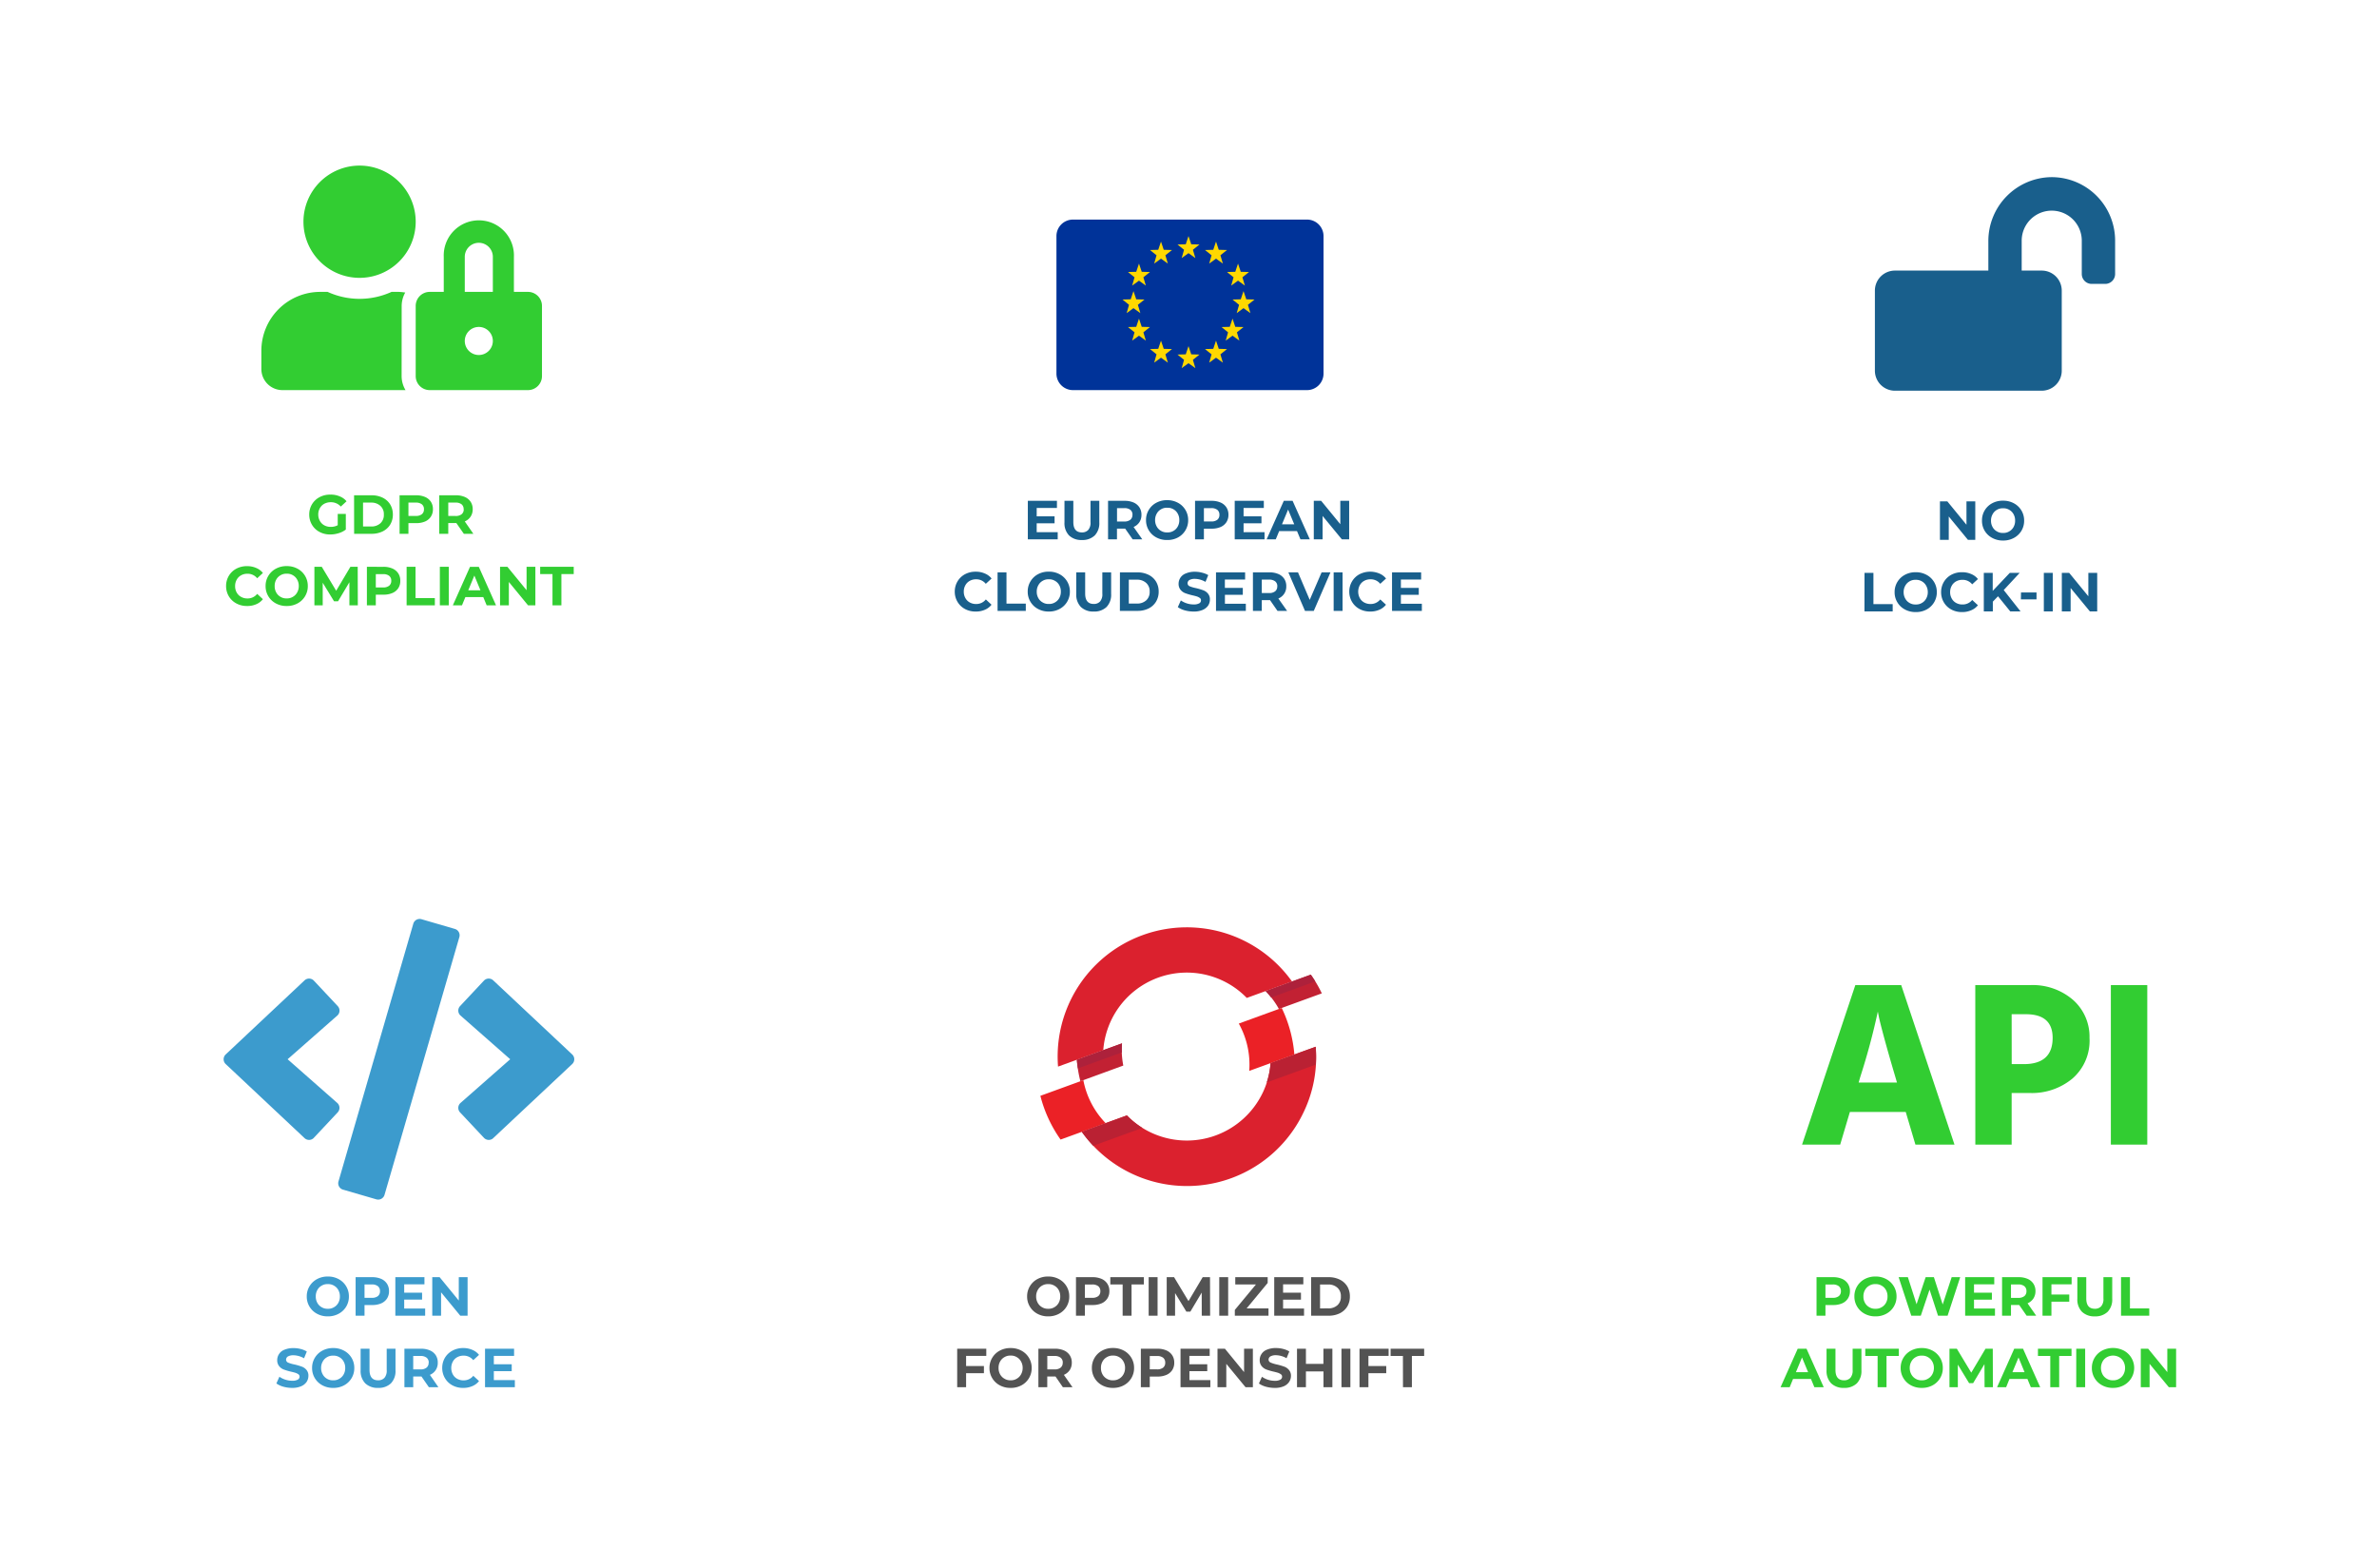 <svg xmlns="http://www.w3.org/2000/svg" xmlns:xlink="http://www.w3.org/1999/xlink" width="432" height="285" viewBox="0 0 432 285"><defs><filter id="Path_5093" width="144" height="144" x="288" y="0" filterUnits="userSpaceOnUse"><feOffset dy="3"/><feGaussianBlur result="blur" stdDeviation="3"/><feFlood flood-opacity="0.161"/><feComposite in2="blur" operator="in"/><feComposite in="SourceGraphic"/></filter><filter id="Path_295" width="144" height="144" x="0" y="0" filterUnits="userSpaceOnUse"><feOffset dy="3"/><feGaussianBlur result="blur-2" stdDeviation="3"/><feFlood flood-opacity="0.161"/><feComposite in2="blur-2" operator="in"/><feComposite in="SourceGraphic"/></filter><filter id="Path_294" width="144" height="144" x="288" y="141" filterUnits="userSpaceOnUse"><feOffset dy="3"/><feGaussianBlur result="blur-3" stdDeviation="3"/><feFlood flood-opacity="0.161"/><feComposite in2="blur-3" operator="in"/><feComposite in="SourceGraphic"/></filter><filter id="Path_293" width="144" height="144" x="144" y="0" filterUnits="userSpaceOnUse"><feOffset dy="3"/><feGaussianBlur result="blur-4" stdDeviation="3"/><feFlood flood-opacity="0.161"/><feComposite in2="blur-4" operator="in"/><feComposite in="SourceGraphic"/></filter><filter id="Path_292" width="144" height="144" x="0" y="141" filterUnits="userSpaceOnUse"><feOffset dy="3"/><feGaussianBlur result="blur-5" stdDeviation="3"/><feFlood flood-opacity="0.161"/><feComposite in2="blur-5" operator="in"/><feComposite in="SourceGraphic"/></filter><filter id="Path_291" width="144" height="144" x="144" y="141" filterUnits="userSpaceOnUse"><feOffset dy="3"/><feGaussianBlur result="blur-6" stdDeviation="3"/><feFlood flood-opacity="0.161"/><feComposite in2="blur-6" operator="in"/><feComposite in="SourceGraphic"/></filter><clipPath id="clip-path"><path id="Rectangle_6" fill="#32cd32" d="M0 0h51v51H0z" transform="translate(709 200)"/></clipPath><clipPath id="clip-path-2"><path id="Rectangle_4" fill="#195f8c" d="M0 0h51v51H0z" transform="translate(565 200)"/></clipPath></defs><g id="safespring_key-points-openshift-2" transform="translate(-89 -82)"><g id="Compute" transform="translate(-285 -92)"><g filter="url(#Path_5093)" transform="translate(374 174)"><path id="Path_5093-2" fill="#fff" d="M7 0h112a7 7 0 0 1 7 7v112a7 7 0 0 1-7 7H7a7 7 0 0 1-7-7V7a7 7 0 0 1 7-7" transform="translate(297 6)"/></g><g filter="url(#Path_295)" transform="translate(374 174)"><path id="Path_295-2" fill="#fff" d="M7 0h112a7 7 0 0 1 7 7v112a7 7 0 0 1-7 7H7a7 7 0 0 1-7-7V7a7 7 0 0 1 7-7" transform="translate(9 6)"/></g><g filter="url(#Path_294)" transform="translate(374 174)"><path id="Path_294-2" fill="#fff" d="M7 0h112a7 7 0 0 1 7 7v112a7 7 0 0 1-7 7H7a7 7 0 0 1-7-7V7a7 7 0 0 1 7-7" transform="translate(297 147)"/></g><g filter="url(#Path_293)" transform="translate(374 174)"><path id="Path_293-2" fill="#fff" d="M7 0h112a7 7 0 0 1 7 7v112a7 7 0 0 1-7 7H7a7 7 0 0 1-7-7V7a7 7 0 0 1 7-7" transform="translate(153 6)"/></g><g filter="url(#Path_292)" transform="translate(374 174)"><path id="Path_292-2" fill="#fff" d="M7 0h112a7 7 0 0 1 7 7v112a7 7 0 0 1-7 7H7a7 7 0 0 1-7-7V7a7 7 0 0 1 7-7" transform="translate(9 147)"/></g><g filter="url(#Path_291)" transform="translate(374 174)"><path id="Path_291-2" fill="#fff" d="M7 0h112a7 7 0 0 1 7 7v112a7 7 0 0 1-7 7H7a7 7 0 0 1-7-7V7a7 7 0 0 1 7-7" transform="translate(153 147)"/></g><g id="Mask_Group_3" clip-path="url(#clip-path)" transform="translate(-287.5 -1.007)"><path id="user-lock-solid" fill="#32cd32" d="M17.85 20.4a10.2 10.2 0 1 0-10.2-10.2 10.2 10.2 0 0 0 10.2 10.2m7.65 5.1a5 5 0 0 1 .65-2.43 11 11 0 0 0-1.16-.12h-1.33a14 14 0 0 1-11.62 0h-1.33A10.7 10.7 0 0 0 0 33.65v3.33a3.83 3.83 0 0 0 3.83 3.82H26.2a5 5 0 0 1-.71-2.55Zm22.95-2.55H45.9v-6.37a6.38 6.38 0 1 0-12.75 0v6.37H30.6a2.55 2.55 0 0 0-2.55 2.55v12.75a2.55 2.55 0 0 0 2.55 2.55h17.85A2.55 2.55 0 0 0 51 38.25V25.5a2.55 2.55 0 0 0-2.55-2.55m-8.93 11.47a2.55 2.55 0 1 1 2.55-2.55 2.55 2.55 0 0 1-2.55 2.55m2.55-11.47h-5.1v-6.37a2.55 2.55 0 0 1 5.1 0Z" transform="translate(709 205.1)"/></g><g id="Group_2" clip-path="url(#clip-path-2)" transform="translate(144 .097)"><path id="lock-open-solid" fill="#195f8c" d="M32.1 0a11.6 11.6 0 0 0-11.48 11.64v5.34H3.64A3.64 3.64 0 0 0 0 20.62v14.55a3.64 3.64 0 0 0 3.64 3.64h26.68a3.64 3.64 0 0 0 3.64-3.64V20.62a3.64 3.64 0 0 0-3.64-3.64h-3.64v-5.4a5.46 5.46 0 1 1 10.92-.06v6.07a1.8 1.8 0 0 0 1.82 1.81h2.42a1.8 1.8 0 0 0 1.82-1.82v-6.06A11.54 11.54 0 0 0 32.1 0" transform="translate(570.746 206.095)"/></g><g id="TEXT"><path id="Path_5107" fill="#32cd32" d="M-11.12-3.61h1.47v2.84a4 4 0 0 1-1.31.66 5 5 0 0 1-1.51.23 4 4 0 0 1-1.96-.46 3.5 3.5 0 0 1-1.37-1.3 3.6 3.6 0 0 1-.5-1.86 3.6 3.6 0 0 1 .5-1.86 3.5 3.5 0 0 1 1.38-1.3 4 4 0 0 1 1.97-.46 4 4 0 0 1 1.67.31 3 3 0 0 1 1.26.9l-1.04.96a2.4 2.4 0 0 0-1.8-.79 2.5 2.5 0 0 0-1.2.28 2 2 0 0 0-.8.79 2.3 2.3 0 0 0-.3 1.17 2.3 2.3 0 0 0 .3 1.16 2 2 0 0 0 .8.8 2.4 2.4 0 0 0 1.18.28 2.6 2.6 0 0 0 1.26-.3ZM-8.15-7h3.19a4.5 4.5 0 0 1 2.01.44 3.3 3.3 0 0 1 1.36 1.22A3.5 3.5 0 0 1-1.1-3.5a3.5 3.5 0 0 1-.49 1.84A3.3 3.3 0 0 1-2.95-.44 4.5 4.5 0 0 1-4.96 0h-3.18Zm3.1 5.67a2.4 2.4 0 0 0 1.68-.58 2 2 0 0 0 .63-1.59 2 2 0 0 0-.63-1.58 2.4 2.4 0 0 0-1.67-.59h-1.48v4.34ZM3.15-7a4 4 0 0 1 1.61.31 2.4 2.4 0 0 1 1.06.88 2.4 2.4 0 0 1 .36 1.35 2.4 2.4 0 0 1-.37 1.34 2.4 2.4 0 0 1-1.05.88 4 4 0 0 1-1.61.3H1.73V0H.12v-7Zm-.1 3.75a1.7 1.7 0 0 0 1.12-.31 1.1 1.1 0 0 0 .38-.9 1.1 1.1 0 0 0-.38-.9 1.7 1.7 0 0 0-1.11-.31H1.73v2.42ZM11.8 0l-1.36-1.95H8.97V0H7.33v-7h3.03a4 4 0 0 1 1.62.31 2.4 2.4 0 0 1 1.06.88 2.4 2.4 0 0 1 .37 1.35 2.4 2.4 0 0 1-.38 1.34 2.4 2.4 0 0 1-1.06.87L13.53 0Zm-.04-4.46a1.1 1.1 0 0 0-.37-.9 1.7 1.7 0 0 0-1.12-.31h-1.3v2.43h1.31a1.7 1.7 0 0 0 1.12-.32 1.1 1.1 0 0 0 .38-.9m-39.4 17.58a4 4 0 0 1-1.93-.47 3.5 3.5 0 0 1-1.36-1.29 3.6 3.6 0 0 1-.5-1.86 3.6 3.6 0 0 1 .5-1.87 3.5 3.5 0 0 1 1.36-1.29 4 4 0 0 1 1.95-.46 4 4 0 0 1 1.64.32 3 3 0 0 1 1.24.92l-1.04.96a2.2 2.2 0 0 0-1.76-.82 2.3 2.3 0 0 0-1.16.28 2 2 0 0 0-.8.8 2.3 2.3 0 0 0-.29 1.16 2.3 2.3 0 0 0 .28 1.16 2 2 0 0 0 .8.8 2.3 2.3 0 0 0 1.17.29 2.2 2.2 0 0 0 1.76-.83l1.04.96a3 3 0 0 1-1.24.93 4 4 0 0 1-1.66.31m7.23 0a4 4 0 0 1-1.97-.47 3.5 3.5 0 0 1-1.37-1.3 3.5 3.5 0 0 1-.5-1.86 3.5 3.5 0 0 1 .5-1.85 3.5 3.5 0 0 1 1.37-1.3 4 4 0 0 1 1.97-.47 4 4 0 0 1 1.96.47 3.5 3.5 0 0 1 1.37 1.3 3.5 3.5 0 0 1 .5 1.85 3.5 3.5 0 0 1-.5 1.86 3.5 3.5 0 0 1-1.37 1.3 4 4 0 0 1-1.96.47m0-1.38a2 2 0 0 0 1.12-.29 2 2 0 0 0 .78-.8 2.3 2.3 0 0 0 .29-1.16 2.3 2.3 0 0 0-.29-1.16 2 2 0 0 0-.78-.8 2 2 0 0 0-1.12-.28 2 2 0 0 0-1.12.28 2 2 0 0 0-.79.8 2.3 2.3 0 0 0-.28 1.17 2.3 2.3 0 0 0 .28 1.16 2 2 0 0 0 .79.8 2 2 0 0 0 1.12.28M-9 13V8.8l-2.06 3.46h-.73l-2.06-3.37V13h-1.51V6h1.34l2.62 4.35L-8.82 6h1.33l.02 7Zm6.2-7a4 4 0 0 1 1.62.31 2.4 2.4 0 0 1 1.06.88 2.4 2.4 0 0 1 .37 1.35 2.4 2.4 0 0 1-.37 1.35 2.4 2.4 0 0 1-1.06.87 4 4 0 0 1-1.61.3H-4.2V13h-1.62V6Zm-.08 3.75a1.7 1.7 0 0 0 1.1-.31 1.1 1.1 0 0 0 .39-.9 1.1 1.1 0 0 0-.38-.9 1.7 1.7 0 0 0-1.11-.31H-4.2v2.42ZM1.4 6h1.62v5.68h3.51V13H1.4Zm6.04 0h1.62v7H7.44Zm7.89 5.5h-3.25l-.62 1.5H9.8l3.12-7h1.6l3.13 7h-1.7Zm-.51-1.23-1.11-2.68-1.11 2.68ZM24.8 6v7h-1.33l-3.49-4.25V13h-1.6V6h1.34l3.48 4.25V6Zm3.11 1.32h-2.24V6h6.1v1.32h-2.24V13h-1.62Z" transform="translate(446.5 271.006)"/><path id="Path_5106" fill="#3c9bcd" d="M-12.42.12a4 4 0 0 1-1.96-.47 3.5 3.5 0 0 1-1.37-1.3 3.5 3.5 0 0 1-.5-1.85 3.5 3.5 0 0 1 .5-1.85 3.5 3.5 0 0 1 1.37-1.3 4 4 0 0 1 1.96-.47 4 4 0 0 1 1.96.47 3.5 3.5 0 0 1 1.37 1.3 3.5 3.5 0 0 1 .5 1.85 3.5 3.5 0 0 1-.5 1.86 3.5 3.5 0 0 1-1.37 1.29 4 4 0 0 1-1.96.47m0-1.38a2 2 0 0 0 1.12-.28 2 2 0 0 0 .79-.8 2.3 2.3 0 0 0 .28-1.16 2.3 2.3 0 0 0-.28-1.16 2 2 0 0 0-.79-.8 2 2 0 0 0-1.12-.28 2 2 0 0 0-1.12.28 2 2 0 0 0-.79.8 2.3 2.3 0 0 0-.28 1.16 2.3 2.3 0 0 0 .28 1.16 2 2 0 0 0 .79.8 2 2 0 0 0 1.12.28M-4.34-7a4 4 0 0 1 1.62.31 2.4 2.4 0 0 1 1.05.88 2.4 2.4 0 0 1 .37 1.35 2.4 2.4 0 0 1-.37 1.35 2.4 2.4 0 0 1-1.05.87 4 4 0 0 1-1.62.3h-1.41V0h-1.62v-7Zm-.09 3.75a1.7 1.7 0 0 0 1.11-.31 1.1 1.1 0 0 0 .38-.9 1.1 1.1 0 0 0-.38-.9 1.7 1.7 0 0 0-1.11-.32h-1.32v2.43Zm9.7 1.95V0H-.15v-7h5.29v1.3H1.46v1.52h3.25v1.26H1.46v1.62ZM12.98-7v7h-1.33L8.16-4.25V0h-1.6v-7H7.9l3.48 4.25V-7Zm-31.9 20.12a6 6 0 0 1-1.6-.22 4 4 0 0 1-1.25-.59l.55-1.22a4 4 0 0 0 1.07.53 4 4 0 0 0 1.24.2 2 2 0 0 0 1.02-.2.6.6 0 0 0 .33-.54.5.5 0 0 0-.19-.42 2 2 0 0 0-.5-.26q-.3-.1-.83-.22a11 11 0 0 1-1.3-.38 2 2 0 0 1-.88-.62 1.7 1.7 0 0 1-.36-1.11 2 2 0 0 1 .33-1.1 2 2 0 0 1 1-.79 4 4 0 0 1 1.62-.29 5 5 0 0 1 1.31.16 4 4 0 0 1 1.12.46l-.5 1.23a4 4 0 0 0-1.94-.55 2 2 0 0 0-1 .22.7.7 0 0 0-.33.58.6.6 0 0 0 .38.54 6 6 0 0 0 1.13.33 11 11 0 0 1 1.31.38 2 2 0 0 1 .88.6 1.6 1.6 0 0 1 .36 1.11 2 2 0 0 1-.34 1.1 2.3 2.3 0 0 1-1 .78 4 4 0 0 1-1.62.29Zm7.47 0a4 4 0 0 1-1.96-.47 3.5 3.5 0 0 1-1.37-1.3 3.5 3.5 0 0 1-.5-1.85 3.5 3.5 0 0 1 .5-1.85 3.5 3.5 0 0 1 1.37-1.3 4 4 0 0 1 1.97-.47 4 4 0 0 1 1.95.47 3.5 3.5 0 0 1 1.38 1.3 3.5 3.5 0 0 1 .5 1.85 3.5 3.5 0 0 1-.5 1.86 3.5 3.5 0 0 1-1.37 1.3 4 4 0 0 1-1.96.46Zm0-1.38a2 2 0 0 0 1.12-.28 2 2 0 0 0 .79-.8 2.3 2.3 0 0 0 .28-1.16 2.3 2.3 0 0 0-.28-1.16 2 2 0 0 0-.78-.8 2 2 0 0 0-1.12-.28 2 2 0 0 0-1.13.28 2 2 0 0 0-.78.8 2.3 2.3 0 0 0-.29 1.16 2.3 2.3 0 0 0 .29 1.16 2 2 0 0 0 .78.8 2 2 0 0 0 1.13.28Zm8.16 1.38a3.2 3.2 0 0 1-2.33-.83 3.2 3.2 0 0 1-.84-2.37V6h1.62v3.86q0 1.88 1.56 1.88a1.5 1.5 0 0 0 1.16-.46 2 2 0 0 0 .4-1.42V6h1.6v3.92a3.2 3.2 0 0 1-.83 2.37 3.2 3.2 0 0 1-2.33.83ZM5.95 13 4.6 11.05H3.1V13H1.5V6h3.03a4 4 0 0 1 1.61.31 2.4 2.4 0 0 1 1.06.88 2.4 2.4 0 0 1 .36 1.35 2.3 2.3 0 0 1-1.43 2.21L7.68 13Zm-.03-4.46a1.1 1.1 0 0 0-.38-.9 1.7 1.7 0 0 0-1.11-.32H3.1v2.44h1.32a1.7 1.7 0 0 0 1.1-.32 1.1 1.1 0 0 0 .38-.9m6.27 4.58a4 4 0 0 1-1.94-.46 3.5 3.5 0 0 1-1.36-1.3 3.6 3.6 0 0 1-.5-1.86 3.6 3.6 0 0 1 .5-1.87 3.5 3.5 0 0 1 1.36-1.28 4 4 0 0 1 1.95-.47 4 4 0 0 1 1.64.32 3 3 0 0 1 1.24.92l-1.05.96a2.2 2.2 0 0 0-1.75-.82 2.3 2.3 0 0 0-1.16.28 2 2 0 0 0-.8.8 2.5 2.5 0 0 0 0 2.33 2 2 0 0 0 .8.8 2.3 2.3 0 0 0 1.16.28 2.2 2.2 0 0 0 1.76-.83l1.04.96a3 3 0 0 1-1.25.93 4 4 0 0 1-1.64.31m9.4-1.42V13h-5.42V6h5.28v1.3h-3.68v1.52H21v1.26h-3.25v1.62Z" transform="translate(446 413.097)"/><path id="Path_5105" fill="#195f8c" d="M-23.77-1.3V0h-5.43v-7h5.29v1.3h-3.68v1.52h3.25v1.26h-3.25v1.62Zm4.4 1.42a3.2 3.2 0 0 1-2.34-.83 3.2 3.2 0 0 1-.83-2.37V-7h1.61v3.86q0 1.88 1.56 1.88a1.5 1.5 0 0 0 1.16-.46 2 2 0 0 0 .4-1.42V-7h1.6v3.92a3.2 3.2 0 0 1-.83 2.37 3.2 3.2 0 0 1-2.34.83m9.23-.12-1.36-1.95H-13V0h-1.62v-7h3.03a4 4 0 0 1 1.62.31 2.4 2.4 0 0 1 1.05.88 2.4 2.4 0 0 1 .37 1.35 2.4 2.4 0 0 1-.37 1.34 2.4 2.4 0 0 1-1.06.87L-8.4 0Zm-.03-4.46a1.1 1.1 0 0 0-.38-.9 1.7 1.7 0 0 0-1.11-.31h-1.32v2.43h1.32a1.7 1.7 0 0 0 1.1-.32 1.1 1.1 0 0 0 .38-.9m6.3 4.58a4 4 0 0 1-1.96-.47 3.5 3.5 0 0 1-1.37-1.3 3.5 3.5 0 0 1-.5-1.85 3.5 3.5 0 0 1 .5-1.85 3.5 3.5 0 0 1 1.37-1.3 4 4 0 0 1 1.97-.47 4 4 0 0 1 1.95.47 3.5 3.5 0 0 1 1.37 1.3 3.5 3.5 0 0 1 .5 1.85 3.5 3.5 0 0 1-.5 1.86A3.5 3.5 0 0 1-1.9-.35a4 4 0 0 1-1.96.47m0-1.38a2 2 0 0 0 1.13-.28 2 2 0 0 0 .78-.8 2.3 2.3 0 0 0 .28-1.16 2.3 2.3 0 0 0-.28-1.16 2 2 0 0 0-.78-.8 2 2 0 0 0-1.12-.28A2 2 0 0 0-5-5.46a2 2 0 0 0-.78.8 2.3 2.3 0 0 0-.29 1.16 2.3 2.3 0 0 0 .29 1.16 2 2 0 0 0 .79.8 2 2 0 0 0 1.12.28M4.22-7a4 4 0 0 1 1.61.31 2.4 2.4 0 0 1 1.06.88 2.4 2.4 0 0 1 .37 1.35 2.4 2.4 0 0 1-.37 1.34 2.4 2.4 0 0 1-1.06.88 4 4 0 0 1-1.61.3H2.8V0H1.19v-7Zm-.1 3.75a1.7 1.7 0 0 0 1.12-.31 1.1 1.1 0 0 0 .38-.9 1.1 1.1 0 0 0-.38-.9 1.7 1.7 0 0 0-1.11-.31H2.8v2.42Zm9.7 1.95V0H8.4v-7h5.29v1.3h-3.68v1.52h3.25v1.26h-3.25v1.62Zm5.9-.2h-3.24L15.86 0H14.2l3.12-7h1.6l3.13 7h-1.7Zm-.5-1.23L18.1-5.41l-1.11 2.68ZM29.2-7v7h-1.33l-3.5-4.25V0h-1.6v-7h1.34l3.48 4.25V-7Zm-67.88 20.12a4 4 0 0 1-1.94-.46 3.5 3.5 0 0 1-1.36-1.3 3.6 3.6 0 0 1-.5-1.86 3.6 3.6 0 0 1 .5-1.86 3.5 3.5 0 0 1 1.36-1.3 4 4 0 0 1 1.94-.46 4 4 0 0 1 1.65.32 3 3 0 0 1 1.24.92l-1.05.96a2.2 2.2 0 0 0-1.75-.82 2.3 2.3 0 0 0-1.16.28 2 2 0 0 0-.8.8 2.3 2.3 0 0 0-.29 1.17 2.3 2.3 0 0 0 .29 1.16 2 2 0 0 0 .8.8 2.3 2.3 0 0 0 1.16.28 2.2 2.2 0 0 0 1.76-.83l1.03.96a3 3 0 0 1-1.24.93 4 4 0 0 1-1.65.31M-34.7 6h1.62v5.68h3.51V13h-5.13Zm9.31 7.12a4 4 0 0 1-1.96-.47 3.5 3.5 0 0 1-1.37-1.3 3.5 3.5 0 0 1-.5-1.85 3.5 3.5 0 0 1 .5-1.86 3.5 3.5 0 0 1 1.36-1.3 4 4 0 0 1 1.97-.47 4 4 0 0 1 1.96.47 3.5 3.5 0 0 1 1.37 1.3 3.5 3.5 0 0 1 .5 1.85 3.5 3.5 0 0 1-.5 1.86 3.5 3.5 0 0 1-1.37 1.3 4 4 0 0 1-1.96.47m0-1.38a2 2 0 0 0 1.12-.28 2 2 0 0 0 .79-.8 2.3 2.3 0 0 0 .28-1.16 2.3 2.3 0 0 0-.28-1.16 2 2 0 0 0-.79-.8 2 2 0 0 0-1.12-.28 2 2 0 0 0-1.12.28 2 2 0 0 0-.78.8 2.3 2.3 0 0 0-.29 1.16 2.3 2.3 0 0 0 .28 1.16 2 2 0 0 0 .79.8 2 2 0 0 0 1.12.28m8.16 1.38a3.2 3.2 0 0 1-2.33-.83 3.2 3.2 0 0 1-.84-2.37V6h1.62v3.86q0 1.88 1.56 1.88a1.5 1.5 0 0 0 1.16-.46 2 2 0 0 0 .4-1.42V6h1.6v3.92a3.2 3.2 0 0 1-.83 2.37 3.2 3.2 0 0 1-2.34.83M-12.46 6h3.18a4.5 4.5 0 0 1 2.01.44 3.3 3.3 0 0 1 1.36 1.22 3.5 3.5 0 0 1 .49 1.84 3.5 3.5 0 0 1-.49 1.84 3.3 3.3 0 0 1-1.36 1.23 4.5 4.5 0 0 1-2.02.43h-3.18Zm3.1 5.67a2.4 2.4 0 0 0 1.67-.58 2 2 0 0 0 .63-1.59 2 2 0 0 0-.63-1.58 2.4 2.4 0 0 0-1.67-.59h-1.49v4.34ZM.92 13.12a6 6 0 0 1-1.61-.22 4 4 0 0 1-1.25-.58l.55-1.22a4 4 0 0 0 1.07.53 4 4 0 0 0 1.24.2 2 2 0 0 0 1.02-.2.6.6 0 0 0 .33-.55.5.5 0 0 0-.19-.41 2 2 0 0 0-.5-.27q-.3-.1-.83-.22a11 11 0 0 1-1.3-.38 2 2 0 0 1-.88-.61 1.7 1.7 0 0 1-.37-1.12 2 2 0 0 1 .33-1.1 2 2 0 0 1 1-.78 4 4 0 0 1 1.63-.3 5 5 0 0 1 1.31.17 4 4 0 0 1 1.12.44l-.5 1.23a4 4 0 0 0-1.94-.55 2 2 0 0 0-1 .22.7.7 0 0 0-.32.58.6.6 0 0 0 .36.54 6 6 0 0 0 1.15.34 11 11 0 0 1 1.3.38 2 2 0 0 1 .88.6 1.6 1.6 0 0 1 .37 1.11 2 2 0 0 1-.33 1.1 2.3 2.3 0 0 1-1 .78 4 4 0 0 1-1.64.29m9.5-1.42V13H5V6h5.29v1.3H6.61v1.52h3.26v1.26H6.62v1.62Zm5.75 1.3-1.35-1.95h-1.5V13h-1.61V6h3.02a4 4 0 0 1 1.62.31 2.4 2.4 0 0 1 1.06.88 2.4 2.4 0 0 1 .36 1.35 2.3 2.3 0 0 1-1.44 2.21L17.92 13Zm-.03-4.46a1.1 1.1 0 0 0-.38-.9 1.7 1.7 0 0 0-1.12-.32h-1.32v2.44h1.32a1.7 1.7 0 0 0 1.11-.32 1.1 1.1 0 0 0 .38-.9M25.8 6l-3.03 7h-1.6l-3.02-7h1.75l2.13 5 2.16-5Zm.58 0H28v7h-1.62Zm6.63 7.12a4 4 0 0 1-1.93-.46 3.5 3.5 0 0 1-1.36-1.3 3.6 3.6 0 0 1-.5-1.86 3.6 3.6 0 0 1 .5-1.86 3.5 3.5 0 0 1 1.36-1.3 4.3 4.3 0 0 1 3.58-.14 3 3 0 0 1 1.24.92l-1.05.96a2.2 2.2 0 0 0-1.76-.82 2.3 2.3 0 0 0-1.16.28 2 2 0 0 0-.8.8 2.5 2.5 0 0 0 0 2.33 2 2 0 0 0 .8.8 2.3 2.3 0 0 0 1.16.28 2.2 2.2 0 0 0 1.76-.83l1.04.96a3 3 0 0 1-1.24.93 4 4 0 0 1-1.64.31m9.4-1.42V13h-5.42V6h5.29v1.3H38.6v1.52h3.25v1.26H38.6v1.62Z" transform="translate(590 272.013)"/><path id="Path_5104" fill="#32cd32" d="M-26.83-7a4 4 0 0 1 1.62.31 2.4 2.4 0 0 1 1.05.88 2.4 2.4 0 0 1 .37 1.35 2.4 2.4 0 0 1-.37 1.34 2.4 2.4 0 0 1-1.05.88 4 4 0 0 1-1.62.3h-1.41V0h-1.62v-7Zm-.09 3.75a1.7 1.7 0 0 0 1.11-.31 1.1 1.1 0 0 0 .38-.9 1.1 1.1 0 0 0-.38-.9 1.7 1.7 0 0 0-1.11-.31h-1.32v2.42Zm7.77 3.37a4 4 0 0 1-1.96-.47 3.5 3.5 0 0 1-1.37-1.3 3.5 3.5 0 0 1-.5-1.85 3.5 3.5 0 0 1 .5-1.85 3.5 3.5 0 0 1 1.37-1.3 4 4 0 0 1 1.96-.47 4 4 0 0 1 1.96.47 3.5 3.5 0 0 1 1.37 1.3 3.5 3.5 0 0 1 .5 1.85 3.5 3.5 0 0 1-.5 1.85 3.5 3.5 0 0 1-1.37 1.3 4 4 0 0 1-1.96.47m0-1.38a2 2 0 0 0 1.12-.28 2 2 0 0 0 .79-.8 2.3 2.3 0 0 0 .28-1.16 2.3 2.3 0 0 0-.28-1.16 2 2 0 0 0-.79-.8 2 2 0 0 0-1.12-.28 2 2 0 0 0-1.12.28 2 2 0 0 0-.79.8 2.3 2.3 0 0 0-.28 1.16 2.3 2.3 0 0 0 .28 1.16 2 2 0 0 0 .79.8 2 2 0 0 0 1.12.28M-3.75-7l-2.29 7h-1.74l-1.54-4.74L-10.91 0h-1.73l-2.3-7h1.68l1.58 4.92L-10.03-7h1.5l1.6 4.96L-5.3-7Zm6.32 5.7V0h-5.42v-7h5.29v1.3h-3.68v1.52h3.25v1.26h-3.25v1.62ZM8.32 0 6.97-1.95H5.48V0H3.86v-7h3.03a4 4 0 0 1 1.62.31 2.4 2.4 0 0 1 1.05.88 2.4 2.4 0 0 1 .37 1.35 2.4 2.4 0 0 1-.38 1.34 2.4 2.4 0 0 1-1.06.87L10.06 0Zm-.03-4.46a1.1 1.1 0 0 0-.38-.9 1.7 1.7 0 0 0-1.11-.32H5.48v2.44H6.8a1.7 1.7 0 0 0 1.11-.32 1.1 1.1 0 0 0 .38-.9m4.54-1.24v1.85h3.24v1.3h-3.24V0h-1.62v-7h5.29v1.3ZM20.71.12a3.2 3.2 0 0 1-2.33-.83 3.2 3.2 0 0 1-.84-2.37V-7h1.62v3.86q0 1.88 1.56 1.88a1.5 1.5 0 0 0 1.16-.46 2 2 0 0 0 .4-1.42V-7h1.6v3.92a3.2 3.2 0 0 1-.83 2.37 3.2 3.2 0 0 1-2.34.83M25.48-7h1.62v5.68h3.51V0h-5.13Zm-56.35 18.5h-3.26l-.61 1.5h-1.66l3.12-7h1.6l3.13 7h-1.7Zm-.52-1.23-1.11-2.68-1.11 2.68Zm6.52 2.85a3.2 3.2 0 0 1-2.33-.83 3.2 3.2 0 0 1-.84-2.37V6h1.62v3.86q0 1.88 1.56 1.88a1.5 1.5 0 0 0 1.16-.46 2 2 0 0 0 .4-1.42V6h1.6v3.92a3.2 3.2 0 0 1-.83 2.37 3.2 3.2 0 0 1-2.33.83m6.1-5.8H-21V6h6.1v1.32h-2.24V13h-1.62Zm8.02 5.8a4 4 0 0 1-1.96-.47 3.5 3.5 0 0 1-1.37-1.3 3.5 3.5 0 0 1-.5-1.85 3.5 3.5 0 0 1 .5-1.85 3.5 3.5 0 0 1 1.37-1.3 4 4 0 0 1 1.97-.47 4 4 0 0 1 1.95.47 3.5 3.5 0 0 1 1.37 1.3 3.5 3.5 0 0 1 .5 1.85 3.5 3.5 0 0 1-.5 1.86 3.5 3.5 0 0 1-1.37 1.3 4 4 0 0 1-1.95.46m0-1.38a2 2 0 0 0 1.12-.29 2 2 0 0 0 .79-.8 2.3 2.3 0 0 0 .29-1.15 2.3 2.3 0 0 0-.29-1.16 2 2 0 0 0-.78-.8 2 2 0 0 0-1.13-.28 2 2 0 0 0-1.12.28 2 2 0 0 0-.78.8 2.3 2.3 0 0 0-.29 1.16 2.3 2.3 0 0 0 .29 1.16 2 2 0 0 0 .78.8 2 2 0 0 0 1.13.28M.68 13 .66 8.8l-2.06 3.46h-.73l-2.05-3.37V13H-5.7V6h1.34l2.62 4.35L.85 6h1.32l.02 7Zm7.79-1.5H5.2L4.6 13H2.95l3.12-7h1.6l3.12 7h-1.7Zm-.52-1.23-1.1-2.68-1.11 2.68Zm4.67-2.95h-2.24V6h6.1v1.32h-2.24V13h-1.62ZM17.34 6h1.62v7h-1.62Zm6.67 7.12a4 4 0 0 1-1.96-.47 3.5 3.5 0 0 1-1.37-1.3 3.5 3.5 0 0 1-.5-1.85 3.5 3.5 0 0 1 .5-1.86 3.5 3.5 0 0 1 1.37-1.3 4.3 4.3 0 0 1 3.93 0 3.57 3.57 0 0 1 0 6.3 4 4 0 0 1-1.96.48m0-1.38a2 2 0 0 0 1.12-.28 2 2 0 0 0 .79-.8 2.5 2.5 0 0 0 0-2.32 2 2 0 0 0-.78-.8 2.3 2.3 0 0 0-2.24 0 2 2 0 0 0-.79.8 2.5 2.5 0 0 0 0 2.32 2 2 0 0 0 .79.8 2 2 0 0 0 1.12.28M35.49 6v7h-1.32l-3.5-4.25V13h-1.6V6h1.34l3.48 4.25V6Z" transform="translate(734 413.097)"/><path id="Path_5103" fill="#32cd32" d="M-22.21-11.27h6.97l-.3-1.03q-1.25-4.21-2.05-7.18t-.96-3.83l-.17-.86a122 122 0 0 1-3.19 11.87ZM-11.89 0l-1.76-5.93H-23.8L-25.56 0h-6.93l9.68-28.98h8.34L-4.79 0Zm17.5-14.62H7.8q5.25 0 5.25-4.77 0-4.3-4.86-4.3H5.6Zm-6.62-14.36h9.98a11.2 11.2 0 0 1 7.8 2.7 8.9 8.9 0 0 1 2.98 6.89 9.1 9.1 0 0 1-3.1 7.39 11.5 11.5 0 0 1-7.68 2.63H5.6V0H-1ZM23.63 0v-28.98h6.62V0Z" transform="translate(734 382)"/><path id="Path_5102" fill="#535353" d="M-25.5.12a4 4 0 0 1-1.96-.47 3.5 3.5 0 0 1-1.37-1.3 3.5 3.5 0 0 1-.5-1.85 3.5 3.5 0 0 1 .5-1.85 3.5 3.5 0 0 1 1.36-1.3 4 4 0 0 1 1.97-.47 4 4 0 0 1 1.96.47 3.5 3.5 0 0 1 1.37 1.3 3.5 3.5 0 0 1 .5 1.85 3.5 3.5 0 0 1-.5 1.86 3.5 3.5 0 0 1-1.37 1.29 4 4 0 0 1-1.96.47m0-1.38a2 2 0 0 0 1.12-.28 2 2 0 0 0 .79-.8 2.3 2.3 0 0 0 .28-1.16 2.3 2.3 0 0 0-.28-1.16 2 2 0 0 0-.79-.8 2 2 0 0 0-1.12-.28 2 2 0 0 0-1.12.28 2 2 0 0 0-.78.8 2.3 2.3 0 0 0-.29 1.16 2.3 2.3 0 0 0 .29 1.16 2 2 0 0 0 .79.8 2 2 0 0 0 1.11.28M-17.42-7a4 4 0 0 1 1.62.31 2.4 2.4 0 0 1 1.05.88 2.4 2.4 0 0 1 .37 1.35 2.4 2.4 0 0 1-.37 1.34 2.4 2.4 0 0 1-1.06.88 4 4 0 0 1-1.61.3h-1.41V0h-1.62v-7Zm-.09 3.75a1.7 1.7 0 0 0 1.11-.31 1.1 1.1 0 0 0 .38-.9 1.1 1.1 0 0 0-.38-.9 1.7 1.7 0 0 0-1.11-.31h-1.32v2.42Zm5.54-2.43h-2.24V-7h6.1v1.32h-2.24V0h-1.62ZM-7.24-7h1.62v7h-1.62Zm9.65 7L2.4-4.2.34-.74h-.73l-2.05-3.37V0h-1.52v-7h1.34L0-2.65 2.58-7h1.33l.02 7Zm3.18-7h1.62v7H5.59Zm8.95 5.68V0H8.42v-1.05l3.84-4.63H8.5V-7h5.89v1.05l-3.83 4.63ZM21-1.3V0h-5.42v-7h5.29v1.3h-3.68v1.52h3.25v1.26h-3.25v1.62ZM22.29-7h3.18a4.5 4.5 0 0 1 2.02.44 3.3 3.3 0 0 1 1.36 1.22 3.5 3.5 0 0 1 .48 1.84 3.5 3.5 0 0 1-.48 1.84 3.3 3.3 0 0 1-1.37 1.23 4.5 4.5 0 0 1-2.01.43h-3.18Zm3.1 5.67a2.4 2.4 0 0 0 1.68-.58 2 2 0 0 0 .62-1.59 2 2 0 0 0-.62-1.58 2.4 2.4 0 0 0-1.68-.59h-1.48v4.34ZM-40.42 7.3v1.85h3.24v1.3h-3.24V13h-1.62V6h5.29v1.3Zm8.09 5.82a4 4 0 0 1-1.97-.47 3.5 3.5 0 0 1-1.37-1.3 3.5 3.5 0 0 1-.5-1.85 3.5 3.5 0 0 1 .5-1.85 3.5 3.5 0 0 1 1.37-1.3 4 4 0 0 1 1.96-.47 4 4 0 0 1 1.97.47A3.5 3.5 0 0 1-29 7.65a3.5 3.5 0 0 1 .5 1.85 3.5 3.5 0 0 1-.5 1.86 3.5 3.5 0 0 1-1.37 1.3 4 4 0 0 1-1.96.46m0-1.38a2 2 0 0 0 1.12-.29 2 2 0 0 0 .78-.8 2.3 2.3 0 0 0 .29-1.16 2.3 2.3 0 0 0-.29-1.16 2 2 0 0 0-.78-.8 2 2 0 0 0-1.12-.28 2 2 0 0 0-1.12.28 2 2 0 0 0-.79.8 2.3 2.3 0 0 0-.28 1.16 2.3 2.3 0 0 0 .28 1.16 2 2 0 0 0 .79.8 2 2 0 0 0 1.12.29m9.5 1.26-1.34-1.95h-1.5V13h-1.61V6h3.03a4 4 0 0 1 1.61.31 2.4 2.4 0 0 1 1.06.88 2.4 2.4 0 0 1 .37 1.35 2.4 2.4 0 0 1-.38 1.35 2.4 2.4 0 0 1-1.06.86l1.57 2.25Zm-.02-4.46a1.1 1.1 0 0 0-.38-.9 1.7 1.7 0 0 0-1.11-.32h-1.32v2.44h1.32a1.7 1.7 0 0 0 1.1-.32 1.1 1.1 0 0 0 .38-.9m9.14 4.58a4 4 0 0 1-1.97-.47 3.5 3.5 0 0 1-1.37-1.3 3.5 3.5 0 0 1-.5-1.86 3.5 3.5 0 0 1 .5-1.85 3.5 3.5 0 0 1 1.37-1.3 4 4 0 0 1 1.97-.47 4 4 0 0 1 1.96.47 3.5 3.5 0 0 1 1.37 1.3 3.5 3.5 0 0 1 .5 1.85 3.5 3.5 0 0 1-.5 1.86 3.5 3.5 0 0 1-1.37 1.3 4 4 0 0 1-1.96.47m0-1.38a2 2 0 0 0 1.12-.29 2 2 0 0 0 .78-.8 2.3 2.3 0 0 0 .29-1.16 2.3 2.3 0 0 0-.29-1.16 2 2 0 0 0-.78-.8 2 2 0 0 0-1.12-.28 2 2 0 0 0-1.12.28 2 2 0 0 0-.79.8 2.3 2.3 0 0 0-.28 1.17 2.3 2.3 0 0 0 .28 1.16 2 2 0 0 0 .79.8 2 2 0 0 0 1.12.28M-5.63 6a4 4 0 0 1 1.61.31 2.4 2.4 0 0 1 1.06.88 2.4 2.4 0 0 1 .37 1.35 2.4 2.4 0 0 1-.37 1.35 2.4 2.4 0 0 1-1.06.87 4 4 0 0 1-1.61.3h-1.41V13h-1.62V6Zm-.1 3.75a1.7 1.7 0 0 0 1.12-.31 1.1 1.1 0 0 0 .38-.9 1.1 1.1 0 0 0-.38-.9 1.7 1.7 0 0 0-1.11-.31h-1.32v2.42Zm9.7 1.95V13h-5.42V6h5.3v1.3H.16v1.52h3.25v1.26H.17v1.62ZM11.7 6v7h-1.33l-3.5-4.25V13h-1.6V6h1.35l3.48 4.25V6Zm3.96 7.12a6 6 0 0 1-1.61-.22 4 4 0 0 1-1.25-.58l.55-1.22a4 4 0 0 0 1.07.53 4 4 0 0 0 1.24.2 2 2 0 0 0 1.02-.2.6.6 0 0 0 .33-.56.5.5 0 0 0-.2-.41 2 2 0 0 0-.5-.27q-.3-.1-.82-.22a11 11 0 0 1-1.31-.38 2 2 0 0 1-.87-.61 1.7 1.7 0 0 1-.37-1.12 2 2 0 0 1 .33-1.1 2 2 0 0 1 1-.79 4 4 0 0 1 1.62-.29 5 5 0 0 1 1.31.16 4 4 0 0 1 1.12.46l-.5 1.23a4 4 0 0 0-1.94-.55 2 2 0 0 0-1 .22.7.7 0 0 0-.33.58.6.6 0 0 0 .38.54 6 6 0 0 0 1.14.35 11 11 0 0 1 1.31.38 2 2 0 0 1 .87.6 1.6 1.6 0 0 1 .37 1.1 2 2 0 0 1-.34 1.1 2.3 2.3 0 0 1-1 .79 4 4 0 0 1-1.62.28M26.15 6v7h-1.62v-2.87h-3.19V13h-1.62V6h1.62v2.76h3.18V6Zm1.65 0h1.62v7H27.8Zm4.9 1.3v1.85h3.24v1.3H32.7V13h-1.62V6h5.29v1.3Zm6.27.02h-2.24V6h6.1v1.32H40.6V13h-1.62Z" transform="translate(590 413.097)"/><path id="Path_5101" fill="#195f8c" d="M-1.01-7v7h-1.33l-3.49-4.25V0h-1.6v-7h1.34l3.48 4.25V-7ZM4.04.12a4 4 0 0 1-1.96-.47A3.5 3.5 0 0 1 .7-1.65 3.5 3.5 0 0 1 .21-3.5 3.5 3.5 0 0 1 .7-5.36a3.5 3.5 0 0 1 1.37-1.3 4 4 0 0 1 1.97-.46A4 4 0 0 1 6-6.65a3.5 3.5 0 0 1 1.37 1.3 3.5 3.5 0 0 1 .5 1.85 3.5 3.5 0 0 1-.5 1.86A3.5 3.5 0 0 1 6-.35a4 4 0 0 1-1.96.47m0-1.38a2 2 0 0 0 1.12-.28 2 2 0 0 0 .79-.8 2.3 2.3 0 0 0 .28-1.16 2.3 2.3 0 0 0-.28-1.16 2 2 0 0 0-.79-.8 2 2 0 0 0-1.12-.28 2 2 0 0 0-1.12.28 2 2 0 0 0-.78.8 2.3 2.3 0 0 0-.29 1.16 2.3 2.3 0 0 0 .28 1.16 2 2 0 0 0 .79.8 2 2 0 0 0 1.12.28M-21.14 6h1.62v5.68h3.5V13h-5.13Zm9.3 7.12a4 4 0 0 1-1.96-.47 3.5 3.5 0 0 1-1.37-1.3 3.5 3.5 0 0 1-.5-1.85 3.5 3.5 0 0 1 .5-1.85 3.5 3.5 0 0 1 1.37-1.3 4 4 0 0 1 1.97-.47 4 4 0 0 1 1.95.47 3.5 3.5 0 0 1 1.38 1.3A3.5 3.5 0 0 1-8 9.5a3.5 3.5 0 0 1-.5 1.86 3.5 3.5 0 0 1-1.37 1.3 4 4 0 0 1-1.97.46m0-1.38a2 2 0 0 0 1.13-.28 2 2 0 0 0 .78-.8 2.3 2.3 0 0 0 .29-1.16 2.3 2.3 0 0 0-.29-1.16 2 2 0 0 0-.78-.8 2 2 0 0 0-1.12-.28 2 2 0 0 0-1.13.28 2 2 0 0 0-.78.8 2.3 2.3 0 0 0-.29 1.16 2.3 2.3 0 0 0 .29 1.16 2 2 0 0 0 .78.8 2 2 0 0 0 1.13.28m8.4 1.38a4 4 0 0 1-1.93-.46 3.5 3.5 0 0 1-1.36-1.3 3.6 3.6 0 0 1-.5-1.86 3.6 3.6 0 0 1 .5-1.86 3.5 3.5 0 0 1 1.36-1.3 4 4 0 0 1 1.95-.46 4 4 0 0 1 1.64.32 3 3 0 0 1 1.24.92l-1.04.96a2.2 2.2 0 0 0-1.76-.82 2.3 2.3 0 0 0-1.16.28 2 2 0 0 0-.8.8 2.3 2.3 0 0 0-.29 1.16 2.3 2.3 0 0 0 .29 1.16 2 2 0 0 0 .8.8 2.3 2.3 0 0 0 1.16.28 2.2 2.2 0 0 0 1.76-.82l1.04.96a3 3 0 0 1-1.24.92 4 4 0 0 1-1.65.32m6.54-2.87-.94.98V13H.54V6h1.62v3.27L5.26 6h1.8l-2.9 3.12L7.22 13H5.35Zm4.18-.69h2.82v1.25H7.28ZM11.45 6h1.62v7h-1.62Zm9.7 0v7h-1.33l-3.5-4.25V13h-1.6V6h1.34l3.48 4.25V6Z" transform="translate(734 272.109)"/></g><g id="Group_3" transform="translate(0 141)"><path id="code-solid" fill="#3c9bcd" d="m27.76 50.99-6.08-1.77a1.2 1.2 0 0 1-.81-1.48L34.47.9a1.2 1.2 0 0 1 1.48-.82l6.08 1.77a1.2 1.2 0 0 1 .81 1.48l-13.6 46.84a1.2 1.2 0 0 1-1.48.82M16.4 39.8l4.33-4.62a1.2 1.2 0 0 0-.08-1.71l-9.02-7.94 9.03-7.94a1.2 1.2 0 0 0 .08-1.71l-4.34-4.63a1.2 1.2 0 0 0-1.7-.05L.37 24.66a1.2 1.2 0 0 0 0 1.74L14.7 39.86a1.2 1.2 0 0 0 1.7-.05Zm32.6.06L63.35 26.4a1.2 1.2 0 0 0 0-1.74L49 11.2a1.2 1.2 0 0 0-1.7.05l-4.33 4.62a1.2 1.2 0 0 0 .08 1.72l9.03 7.94-9.03 7.94a1.2 1.2 0 0 0-.08 1.72l4.34 4.62a1.2 1.2 0 0 0 1.69.06" transform="translate(414.645 199.963)"/></g><g id="Norway" transform="translate(552.729 160.317)"><g id="Sweden" transform="translate(13 54.016)"><path id="Path_289" fill="#039" d="M3 0h42.54a3 3 0 0 1 3 3v24.99a3 3 0 0 1-3 3H3a3 3 0 0 1-3-3V3a3 3 0 0 1 3-3" transform="translate(.271 -.43)"/><path id="Polygon_19" fill="#ffd800" d="m2 0 .5 1.49 1.5.04-1.2.96L3.25 4 2 3.1.76 4l.43-1.51L0 1.53l1.5-.04Z" transform="translate(30.271 17.57)"/><path id="Polygon_20" fill="#ffd800" d="m2 0 .5 1.49 1.5.04-1.2.96L3.25 4 2 3.1.76 4l.43-1.51L0 1.53l1.5-.04Z" transform="translate(31.271 7.57)"/><path id="Polygon_21" fill="#ffd800" d="m2 0 .5 1.49 1.5.04-1.2.96L3.25 4 2 3.1.76 4l.43-1.51L0 1.53l1.5-.04Z" transform="translate(32.271 12.57)"/><path id="Polygon_22" fill="#ffd800" d="m2 0 .5 1.49 1.5.04-1.2.96L3.25 4 2 3.1.76 4l.43-1.51L0 1.53l1.5-.04Z" transform="translate(27.271 3.57)"/><path id="Polygon_23" fill="#ffd800" d="m2 0 .5 1.49 1.5.04-1.2.96L3.25 4 2 3.1.76 4l.43-1.51L0 1.53l1.5-.04Z" transform="translate(27.271 21.57)"/><path id="Polygon_24" fill="#ffd800" d="m2 0 .5 1.49 1.5.04-1.2.96L3.25 4 2 3.1.76 4l.43-1.51L0 1.53l1.5-.04Z" transform="translate(22.271 22.57)"/><path id="Polygon_25" fill="#ffd800" d="m2 0 .5 1.49 1.5.04-1.2.96L3.25 4 2 3.1.76 4l.43-1.51L0 1.53l1.5-.04Z" transform="translate(17.271 21.57)"/><path id="Polygon_26" fill="#ffd800" d="m2 0 .5 1.49 1.5.04-1.2.96L3.25 4 2 3.1.76 4l.43-1.51L0 1.53l1.5-.04Z" transform="translate(13.271 7.57)"/><path id="Polygon_27" fill="#ffd800" d="m2 0 .5 1.49 1.5.04-1.2.96L3.25 4 2 3.1.76 4l.43-1.51L0 1.53l1.5-.04Z" transform="translate(13.271 17.57)"/><path id="Polygon_28" fill="#ffd800" d="m2 0 .5 1.49 1.5.04-1.2.96L3.25 4 2 3.1.76 4l.43-1.51L0 1.53l1.5-.04Z" transform="translate(12.271 12.57)"/><path id="Polygon_29" fill="#ffd800" d="m2 0 .5 1.49 1.5.04-1.2.96L3.25 4 2 3.1.76 4l.43-1.51L0 1.53l1.5-.04Z" transform="translate(17.271 3.57)"/><path id="Polygon_30" fill="#ffd800" d="m2 0 .5 1.49 1.5.04-1.2.96L3.25 4 2 3.1.76 4l.43-1.51L0 1.53l1.5-.04Z" transform="translate(22.271 2.57)"/></g></g><g id="OpenShift-LogoType" transform="translate(560 342.53)"><path id="path44560" fill="#c22133" d="M54.23 11.99a23 23 0 0 0-2-3.4l-8.21 2.99a15 15 0 0 1 2.41 3.25Zm-36.3 9.08L9.7 24.06a24 24 0 0 0 .65 3.9l7.8-2.85a15 15 0 0 1-.24-4.04"/><path id="path44564" fill="#db212e" d="M36.16 9.66a15 15 0 0 1 4.43 3.16l8.22-2.99A23.48 23.48 0 0 0 6.29 25.3l8.22-2.99A15.22 15.22 0 0 1 36.16 9.66"/><path id="path44572" fill="#db212e" d="M44.92 24.67a15 15 0 0 1-1.38 5.27 15.3 15.3 0 0 1-20.28 7.38 15 15 0 0 1-4.45-3.15l-8.2 2.98A23.46 23.46 0 0 0 51 33.42a23 23 0 0 0 2.12-11.73z"/><path id="path44576" fill="#eb2126" d="m46.94 14.64-7.8 2.84a15.3 15.3 0 0 1 1.9 8.6l8.2-2.98a24 24 0 0 0-2.3-8.46M10.88 27.77l-7.8 2.84a24 24 0 0 0 3.67 7.95l8.2-2.98a15.3 15.3 0 0 1-4.06-7.81"/><path id="path44584" fill="#ad213b" d="M53.04 9.82a23 23 0 0 0-.82-1.23l-8.2 2.99a15 15 0 0 1 1 1.16Zm-35.15 12.9a15 15 0 0 1 .03-1.65l-8.21 2.99q.06.8.19 1.57z"/><path id="path44588" fill="#ba2133" d="m53.11 21.69-8.2 2.98a15 15 0 0 1-.7 3.52l8.93-3.25a24 24 0 0 0-.03-3.25M10.6 37.15a23 23 0 0 0 2.09 2.54l8.92-3.25a15 15 0 0 1-2.81-2.27Z"/></g></g></g></svg>
